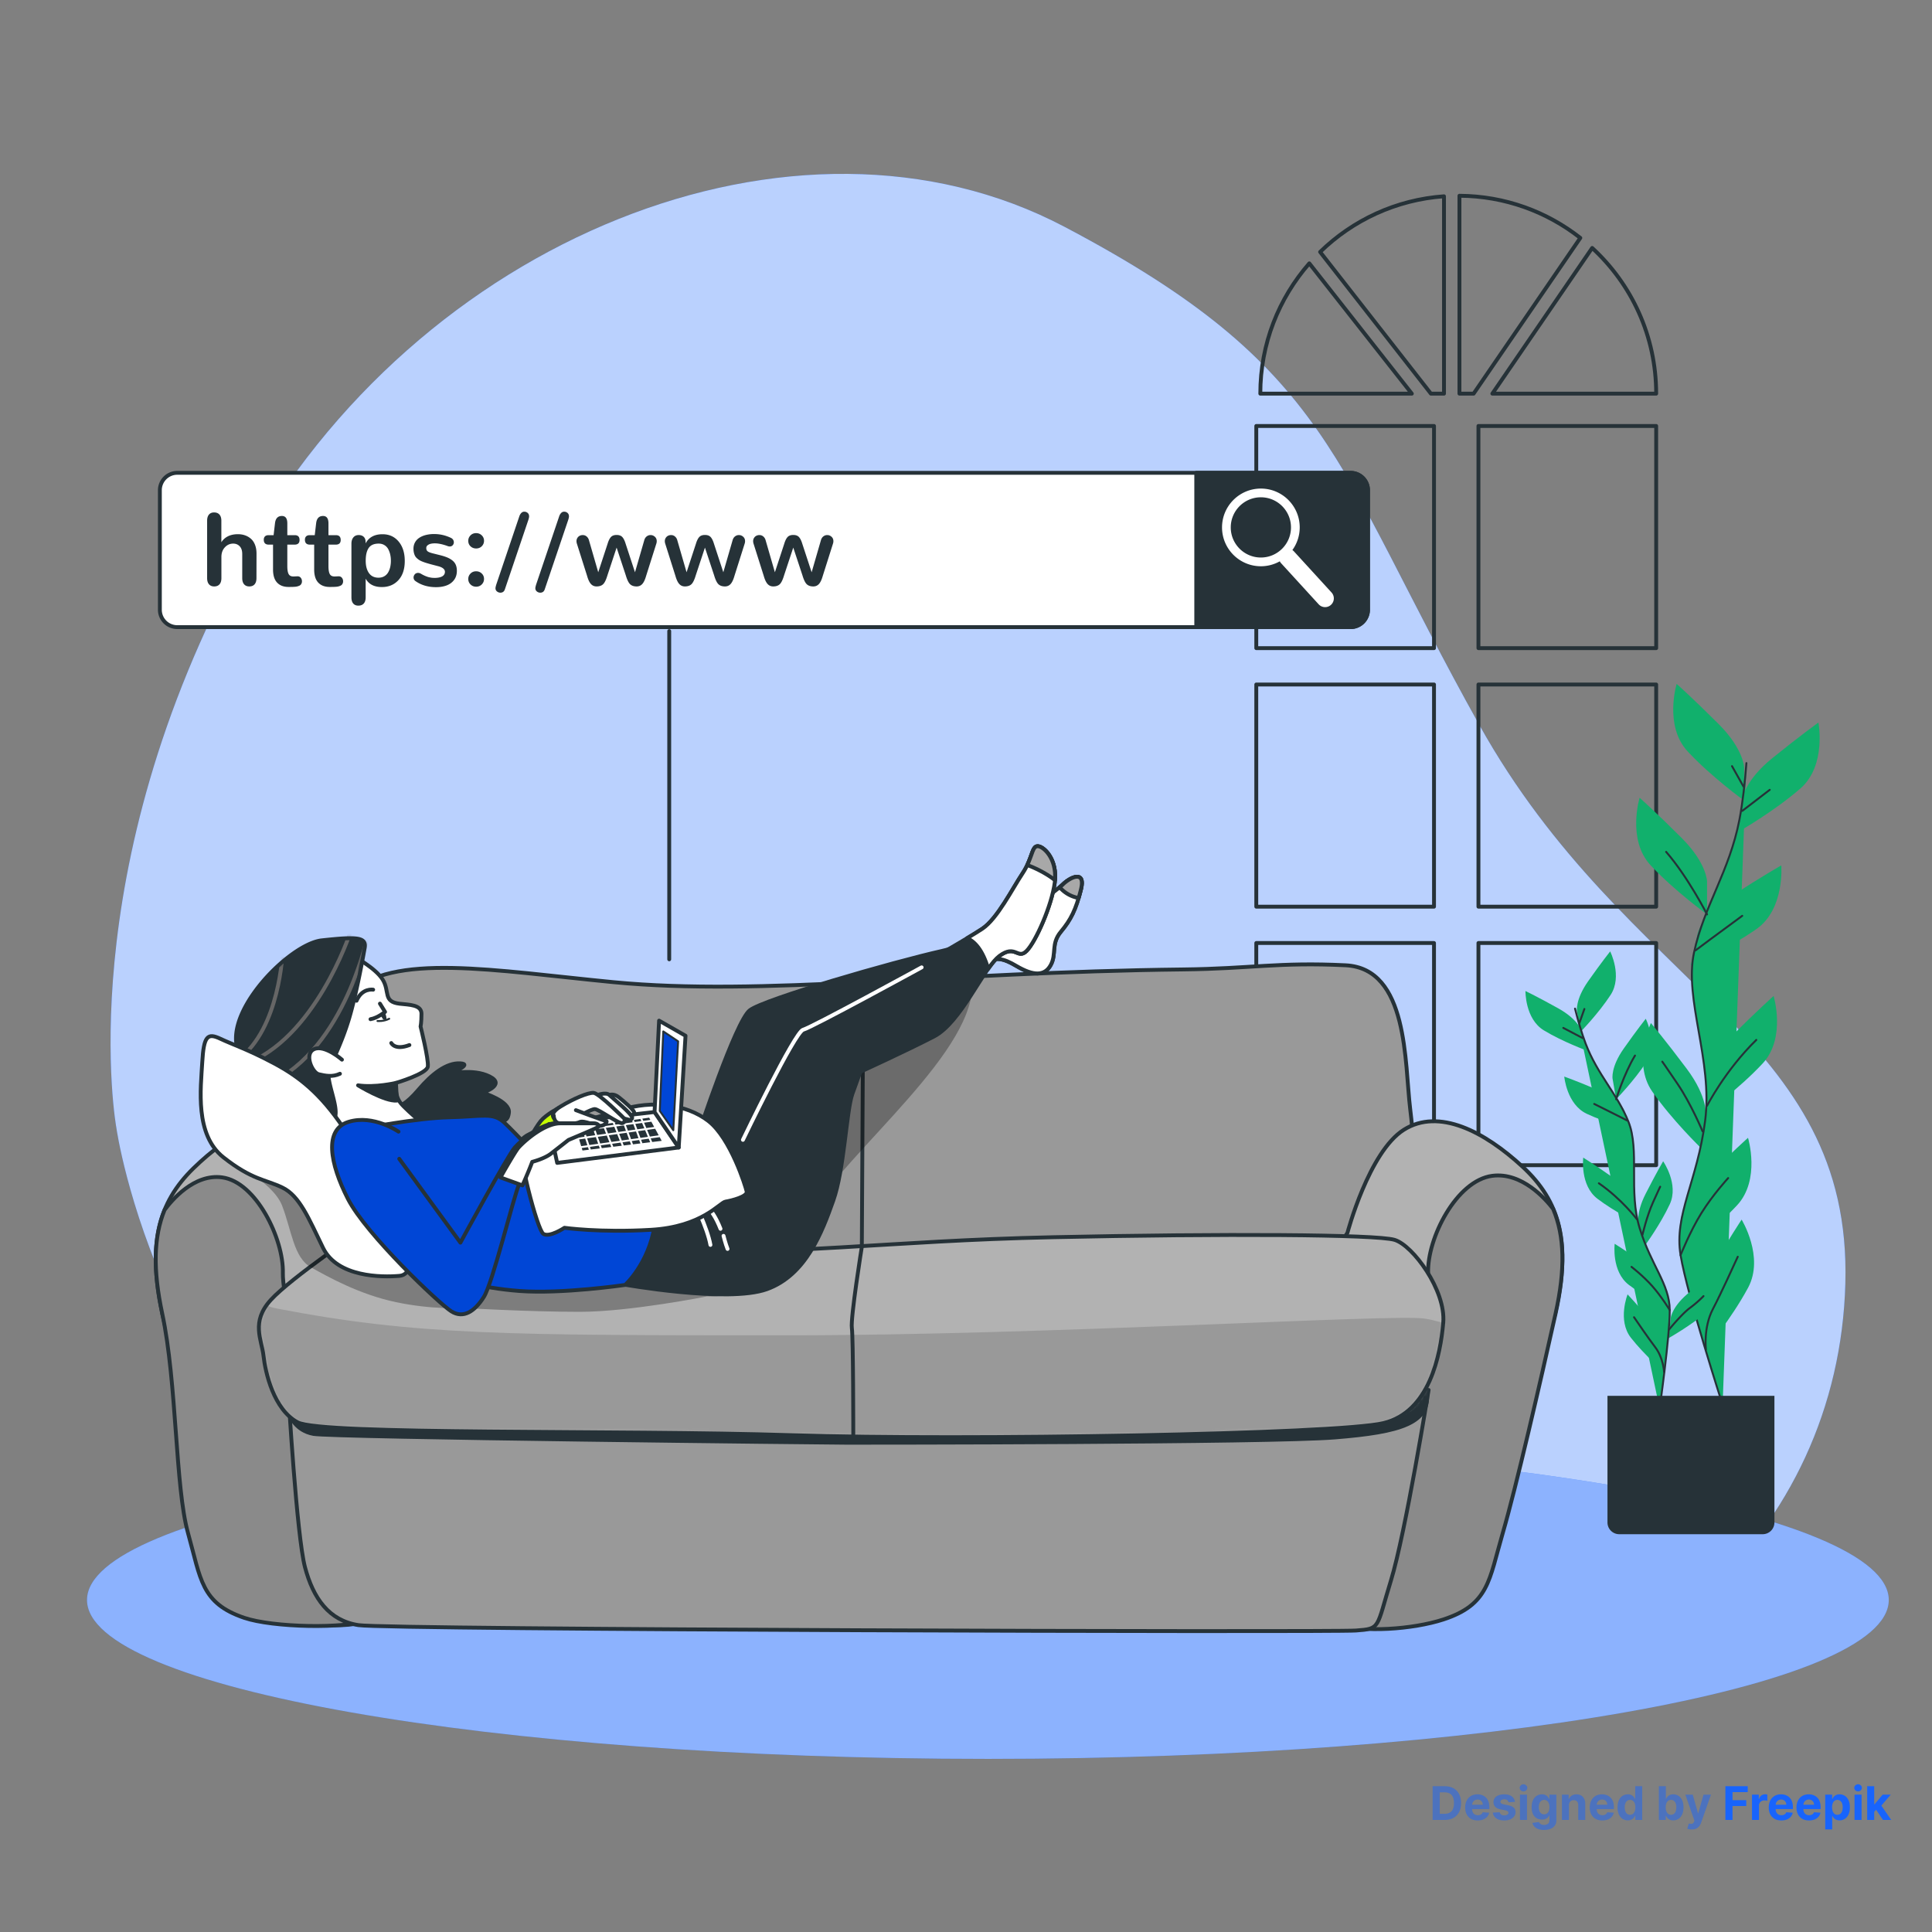 <svg width="500" height="500" fill="none" xmlns="http://www.w3.org/2000/svg"><rect width="100%" height="100%" fill="#808080" stroke="none"/><g clip-path="url(#a)"><path d="M30.122 291.907s10.928 78.705 82.229 123.47 162.754 37.593 236.998 33.736c74.243-3.857 126.413-52.546 128.224-116.886 1.811-64.34-56.488-76.157-94.7-144.556-38.212-68.399-38.008-92.417-107.376-128.973-69.368-36.556-167.63 2.82-212.601 85.133-44.971 82.315-32.774 148.076-32.774 148.076Z" fill="#1864FC"/><path opacity=".7" d="M30.122 291.907s10.928 78.705 82.229 123.47 162.754 37.593 236.998 33.736c74.243-3.857 126.413-52.546 128.224-116.886 1.811-64.34-56.488-76.157-94.7-144.556-38.212-68.399-38.008-92.417-107.376-128.973-69.368-36.556-167.63 2.82-212.601 85.133-44.971 82.315-32.774 148.076-32.774 148.076Z" fill="#fff"/><path d="M338.849 68.158c-7.889 9.011-12.681 20.802-12.681 33.72h39.21l-26.529-33.72ZM412.054 64.17l-25.836 37.708h42.399c0-14.92-6.383-28.346-16.563-37.708ZM341.647 65.203l28.673 36.675h3.384V50.8c-12.441.887-23.65 6.208-32.057 14.403ZM371.121 244.052h-45.998v57.497h45.998v-57.497ZM377.704 50.662v51.216h3.666l27.616-40.305c-8.629-6.773-19.478-10.841-31.282-10.911ZM428.617 110.241h-45.998v57.497h45.998v-57.497ZM371.121 177.147h-45.998v57.497h45.998v-57.497ZM428.617 177.147h-45.998v57.497h45.998v-57.497ZM428.617 244.052h-45.998v57.497h45.998v-57.497ZM371.121 110.241h-45.998v57.497h45.998v-57.497Z" stroke="#263238" stroke-miterlimit="10" stroke-linecap="round" stroke-linejoin="round"/><path d="M255.666 455.198c128.764 0 233.148-18.411 233.148-41.122s-104.384-41.122-233.148-41.122-233.148 18.411-233.148 41.122 104.384 41.122 233.148 41.122Z" fill="#1864FC"/><path opacity=".5" d="M255.666 455.198c128.764 0 233.148-18.411 233.148-41.122s-104.384-41.122-233.148-41.122-233.148 18.411-233.148 41.122 104.384 41.122 233.148 41.122Z" fill="#fff"/><path d="M451.371 198.694s0-4.718-6.605-11.323-10.851-10.379-10.851-10.379-3.302 10.851 2.831 17.456c6.133 6.605 14.625 12.738 14.625 12.738v-8.492ZM441.786 228.158s0-4.718-6.605-11.323-10.851-10.379-10.851-10.379-3.303 10.851 2.83 17.456c6.133 6.605 14.625 12.738 14.625 12.738v-8.492h.001Z" fill="#11B06C"/><path d="M450.956 206.73s.499-4.691 7.764-10.561c7.266-5.87 11.887-9.175 11.887-9.175s2.137 11.139-4.659 17.059c-6.797 5.92-15.889 11.122-15.889 11.122l.897-8.445ZM439.376 241.526s.989-4.613 8.831-9.688c7.842-5.074 12.785-7.875 12.785-7.875s.956 11.302-6.425 16.475c-7.381 5.173-16.97 9.391-16.97 9.391l1.779-8.303ZM441.553 279.465s0-4.718 6.605-11.323 10.851-10.379 10.851-10.379 3.302 10.851-2.831 17.456c-6.133 6.605-14.625 12.738-14.625 12.738v-8.492Z" fill="#11B06C"/><path d="M441.443 288.725s.671-4.67-4.929-12.147c-5.599-7.476-9.266-11.816-9.266-11.816s-4.811 10.271.321 17.681c5.132 7.409 12.667 14.687 12.667 14.687l1.207-8.405ZM434.93 316.169s0-4.718 6.605-11.323 10.851-10.379 10.851-10.379 3.303 10.851-2.831 17.456c-6.133 6.605-14.625 12.738-14.625 12.738v-8.492ZM439.341 341.05s-1.195-4.564 3.522-12.626c4.717-8.063 7.869-12.789 7.869-12.789s5.943 9.661 1.683 17.604-10.922 16.027-10.922 16.027l-2.152-8.216Z" fill="#11B06C"/><path d="M451.97 197.485c-.387 5.043-.96 10.26-1.809 14.649-2.611 13.49-9.138 22.193-11.749 34.377-2.611 12.184 4.884 27.881 2.877 43.531-2.007 15.65-8.099 24.353-6.358 34.797 1.741 10.444 10.879 38.729 10.879 38.729" fill="#11B06C"/><path d="M451.97 197.485c-.387 5.043-.96 10.26-1.809 14.649-2.611 13.49-9.138 22.193-11.749 34.377-2.611 12.184 4.884 27.881 2.877 43.531-2.007 15.65-8.099 24.353-6.358 34.797 1.741 10.444 10.879 38.729 10.879 38.729M450.891 209.865l7.118-5.462M451.222 203.575l-2.979-5.297" stroke="#263238" stroke-width=".5" stroke-miterlimit="10" stroke-linecap="round" stroke-linejoin="round"/><path d="M438.807 245.952s5.959-4.47 12.084-8.939l-12.084 8.939Z" fill="#11B06C"/><path d="M438.807 245.952s5.959-4.47 12.084-8.939" stroke="#263238" stroke-width=".5" stroke-miterlimit="10" stroke-linecap="round" stroke-linejoin="round"/><path d="M441.786 236.65s-4.965-9.735-10.593-16.191l10.593 16.191Z" fill="#11B06C"/><path d="M441.786 236.65s-4.965-9.735-10.593-16.191" stroke="#263238" stroke-width=".5" stroke-miterlimit="10" stroke-linecap="round" stroke-linejoin="round"/><path d="M441.787 286.176s4.635-9.104 12.746-17.05l-12.746 17.05Z" fill="#11B06C"/><path d="M441.787 286.176s4.635-9.104 12.746-17.05" stroke="#263238" stroke-width=".5" stroke-miterlimit="10" stroke-linecap="round" stroke-linejoin="round"/><path d="M440.628 292.798s-2.98-7.118-6.456-12.25c-3.476-5.131-3.973-5.794-3.973-5.794" fill="#11B06C"/><path d="M440.628 292.798s-2.98-7.118-6.456-12.25c-3.476-5.131-3.973-5.794-3.973-5.794" stroke="#263238" stroke-width=".5" stroke-miterlimit="10" stroke-linecap="round" stroke-linejoin="round"/><path d="M434.93 324.839s2.387-6.053 5.367-10.853c2.979-4.8 6.952-9.104 6.952-9.104" fill="#11B06C"/><path d="M434.93 324.839s2.387-6.053 5.367-10.853c2.979-4.8 6.952-9.104 6.952-9.104" stroke="#263238" stroke-width=".5" stroke-miterlimit="10" stroke-linecap="round" stroke-linejoin="round"/><path d="M441.491 349.266s-.698-5.649 1.785-10.45c2.483-4.8 5.297-11.091 6.456-13.574" fill="#11B06C"/><path d="M441.491 349.266s-.698-5.649 1.785-10.45c2.483-4.8 5.297-11.091 6.456-13.574" stroke="#263238" stroke-width=".5" stroke-miterlimit="10" stroke-linecap="round" stroke-linejoin="round"/><path d="M408.12 261.722s-.512-2.958 2.913-7.817 5.678-7.687 5.678-7.687 3.249 6.446.12 11.254-7.788 9.575-7.788 9.575l-.923-5.325ZM417.329 279.158s-.512-2.958 2.913-7.817 5.678-7.687 5.678-7.687 3.249 6.446.12 11.254-7.789 9.576-7.789 9.576l-.922-5.326Z" fill="#11B06C"/><path d="M409.253 266.716s-.822-2.888-6.015-5.78c-5.194-2.892-8.45-4.463-8.45-4.463s-.131 7.217 4.774 10.192c4.905 2.974 11.171 5.249 11.171 5.249l-1.48-5.198ZM420.291 287.279s-1.121-2.785-6.589-5.116c-5.469-2.331-8.872-3.551-8.872-3.551s.628 7.191 5.818 9.634c5.19 2.443 11.661 4.047 11.661 4.047l-2.018-5.014ZM423.045 311.305s-.512-2.958-5.371-6.383-7.931-5.33-7.931-5.33-.893 7.163 3.67 10.639c4.563 3.476 10.554 6.4 10.554 6.4l-.922-5.326Z" fill="#11B06C"/><path d="M424.119 317.1s-.927-2.856 1.772-8.152c2.699-5.296 4.528-8.415 4.528-8.415s4.132 5.919 1.718 11.122c-2.414 5.203-6.349 10.585-6.349 10.585l-1.669-5.14ZM432.41 340.964s.342-2.983 4.998-6.68c4.656-3.696 7.614-5.774 7.614-5.774s1.301 7.1-3.057 10.831c-4.357 3.731-10.172 6.992-10.172 6.992l.617-5.369ZM431.183 333.603s-.512-2.958-5.371-6.383-7.931-5.331-7.931-5.331-.893 7.163 3.67 10.639c4.563 3.476 10.554 6.4 10.554 6.4l-.922-5.325ZM431.118 349.684s.254-2.992-3.579-7.535c-3.833-4.544-6.322-7.165-6.322-7.165s-2.678 6.703.856 11.222c3.534 4.518 8.589 8.865 8.589 8.865l.456-5.387Z" fill="#11B06C"/><path d="M407.613 261.029c.79 3.12 1.716 6.33 2.725 8.989 3.102 8.176 8.14 12.925 11.1 20.282 2.96 7.357-.036 18.014 2.921 27.61s7.723 14.392 7.765 21.13c.042 6.738-2.618 25.467-2.618 25.467" fill="#11B06C"/><path d="M407.613 261.029c.79 3.12 1.716 6.33 2.725 8.989 3.102 8.176 8.14 12.925 11.1 20.282 2.96 7.357-.036 18.014 2.921 27.61s7.723 14.392 7.765 21.13c.042 6.738-2.618 25.467-2.618 25.467M409.634 268.675l-5.057-2.653M408.743 264.766l1.294-3.645" stroke="#263238" stroke-width=".5" stroke-miterlimit="10" stroke-linecap="round" stroke-linejoin="round"/><path d="M421.129 289.992s-4.222-2.156-8.548-4.294l8.548 4.294Z" fill="#11B06C"/><path d="M421.129 289.992s-4.222-2.156-8.548-4.294" stroke="#263238" stroke-width=".5" stroke-miterlimit="10" stroke-linecap="round" stroke-linejoin="round"/><path d="M418.251 284.483s2.057-6.644 4.885-11.303l-4.885 11.303Z" fill="#11B06C"/><path d="M418.251 284.483s2.057-6.644 4.885-11.303" stroke="#263238" stroke-width=".5" stroke-miterlimit="10" stroke-linecap="round" stroke-linejoin="round"/><path d="M423.627 315.539s-3.895-5.206-9.844-9.308l9.844 9.308Z" fill="#11B06C"/><path d="M423.627 315.539s-3.895-5.206-9.844-9.308" stroke="#263238" stroke-width=".5" stroke-miterlimit="10" stroke-linecap="round" stroke-linejoin="round"/><path d="M425.073 319.566s1.096-4.787 2.718-8.382c1.623-3.595 1.862-4.064 1.862-4.064" fill="#11B06C"/><path d="M425.073 319.566s1.096-4.787 2.718-8.382c1.623-3.595 1.862-4.064 1.862-4.064" stroke="#263238" stroke-width=".5" stroke-miterlimit="10" stroke-linecap="round" stroke-linejoin="round"/><path d="M431.895 344.151s3.351-4.108 5.438-5.645a29.019 29.019 0 0 0 3.531-3.07" fill="#11B06C"/><path d="M431.895 344.151s3.351-4.108 5.438-5.645a29.019 29.019 0 0 0 3.531-3.07" stroke="#263238" stroke-width=".5" stroke-miterlimit="10" stroke-linecap="round" stroke-linejoin="round"/><path d="M432.124 339.04s-2.154-3.536-4.544-6.223c-2.389-2.687-5.348-4.954-5.348-4.954" fill="#11B06C"/><path d="M432.124 339.04s-2.154-3.536-4.544-6.223c-2.389-2.687-5.348-4.954-5.348-4.954" stroke="#263238" stroke-width=".5" stroke-miterlimit="10" stroke-linecap="round" stroke-linejoin="round"/><path d="M430.661 355.069s-.176-3.618-2.254-6.359-4.526-6.38-5.522-7.811" fill="#11B06C"/><path d="M430.661 355.069s-.176-3.618-2.254-6.359-4.526-6.38-5.522-7.811" stroke="#263238" stroke-width=".5" stroke-miterlimit="10" stroke-linecap="round" stroke-linejoin="round"/><path d="M456.178 397.051h-37.124a3.041 3.041 0 0 1-3.041-3.041v-32.769h43.206v32.769a3.042 3.042 0 0 1-3.041 3.041Z" fill="#263238"/><path d="M363.052 327.307s5.242-13.106 1.906-40.275c-1.464-11.923-.42-36.423-16.725-37.218-17.404-.849-24.509.878-41.949 1.076-62.911.715-109.175 6.992-147.53 3.293-30.836-2.974-57.43-7.864-68.392 3.098-10.962 10.962-10.009 34.315-9.055 38.843.953 4.528 8.102 35.507 8.102 35.507l271.975-1.225 1.668-3.099Z" fill="#999" stroke="#263238" stroke-miterlimit="10" stroke-linecap="round" stroke-linejoin="round"/><path d="M92.984 319.477s-5.243-20.97-13.821-26.69c-8.579-5.719-19.779.477-29.072 9.532-9.294 9.055-11.915 19.779-8.102 37.651 3.813 17.872 15.013 44.324 18.349 56.239 3.336 11.915 3.336 18.111 14.536 21.924 11.2 3.813 21.924 4.051 28.834-5.481 6.911-9.532 5.004-53.379-.477-69.822-5.481-16.443-10.247-23.353-10.247-23.353Z" fill="#B2B2B2" stroke="#263238" stroke-miterlimit="10" stroke-linecap="round" stroke-linejoin="round"/><path d="M92.031 411.937c-4.766-9.055-19.064-73.634-18.826-82.451.238-8.817-6.911-23.592-15.728-24.783-7.268-.982-13.075 5.966-14.892 8.439-2.84 6.993-3.022 15.465-.597 26.83 3.813 17.872 3.335 44.877 6.671 56.792 3.336 11.915 3.336 18.111 14.536 21.924 7.37 2.509 26.212 2.916 32.218.563-.822-2.292-2.046-4.775-3.382-7.314Z" fill="#8A8A8A" stroke="#263238" stroke-miterlimit="10" stroke-linecap="round" stroke-linejoin="round"/><path d="M348.709 319.075s5.537-20.97 14.598-26.689c9.061-5.719 20.89.477 30.706 9.532 9.816 9.055 12.585 19.779 8.557 37.651-4.028 17.872-15.856 44.324-19.38 56.239-3.524 11.915-3.524 18.111-15.353 21.923-11.829 3.813-23.155 4.051-30.454-5.481-7.299-9.532-5.286-53.379.503-69.822 5.789-16.442 10.823-23.353 10.823-23.353Z" fill="#B2B2B2" stroke="#263238" stroke-miterlimit="10" stroke-linecap="round" stroke-linejoin="round"/><path d="M349.716 412.858c5.034-9.167 20.135-74.542 19.883-83.468-.252-8.926 7.299-23.883 16.611-25.089 7.677-.994 13.81 6.039 15.729 8.543 3 7.079 3.192 15.655.631 27.16-4.027 18.093-10.184 44.87-13.707 56.932-3.524 12.062-3.524 18.334-15.353 22.194-7.784 2.54-21.023 3.512-27.367 1.13.869-2.317 2.161-4.831 3.573-7.402Z" fill="#8A8A8A" stroke="#263238" stroke-miterlimit="10" stroke-linecap="round" stroke-linejoin="round"/><path d="M369.724 359.716s-5.957 37.003-9.77 49.394c-3.813 12.392-2.621 12.392-9.055 12.868-6.434.477-250.528-.204-258.153-1.396-7.625-1.192-11.677-6.911-13.821-15.013-2.145-8.102-4.289-44.866-4.289-44.866l284.843-.987h10.245Z" fill="#999" stroke="#263238" stroke-miterlimit="10" stroke-linecap="round" stroke-linejoin="round"/><path d="M74.648 366.559s1.373 4.118 6.405 5.033c5.033.915 134.059 2.288 138.177 2.288 4.118 0 109.352 0 126.281-1.373 16.929-1.373 25.548-3.62 24.213-12.791-1.336-9.171-.878-1.85-.878-1.85l-296.944 3.66 2.746 5.033Z" fill="#263238"/><path d="M93.699 318.285s-18.349 12.391-23.592 18.111c-5.243 5.719-2.383 10.247-1.906 14.536.477 4.289 2.621 13.821 8.817 17.158 6.196 3.336 83.166 1.906 127.967 3.336 44.8 1.43 141.148-.272 153.063-3.132 11.915-2.86 14.747-17.637 15.462-25.977.715-8.34-7.837-20.015-12.603-21.444-4.766-1.429-44.399-1.634-88.484-.681-44.085.953-64.293 4.793-114.574 3.84-50.281-.954-52.712-7.891-64.15-5.747Z" fill="#B2B2B2"/><mask id="b" style="mask-type:luminance" maskUnits="userSpaceOnUse" x="66" y="317" width="308" height="55"><path d="M93.699 318.285s-18.349 12.391-23.592 18.111c-5.243 5.719-2.383 10.247-1.906 14.536.477 4.289 2.621 13.821 8.817 17.158 6.196 3.336 83.166 1.906 127.967 3.336 44.8 1.43 141.148-.272 153.063-3.132 11.915-2.86 14.747-17.637 15.462-25.977.715-8.34-7.837-20.015-12.603-21.444-4.766-1.429-44.399-1.634-88.484-.681-44.085.953-64.293 4.793-114.574 3.84-50.281-.954-52.712-7.891-64.15-5.747Z" fill="#fff"/></mask><g mask="url(#b)"><path d="M68.201 350.932c.477 4.289 2.621 13.821 8.817 17.158 6.196 3.336 83.166 1.906 127.967 3.336 44.8 1.43 141.148-.272 153.063-3.132 11.915-2.86 19.064-14.298 19.779-22.639.097-1.135-.064-2.397-.416-3.729-1.681 1.678-4.916-.135-8.741-.685-8.493-1.223-97.829 4.338-164.695 4.338-72.604 0-96.268 0-132.19-6.91-5.354-1.03-1.678-2.274-1.678-2.274-5.243 5.72-2.383 10.248-1.906 14.537Z" fill="#999"/></g><path d="M93.699 318.285s-18.349 12.391-23.592 18.111c-5.243 5.719-2.383 10.247-1.906 14.536.477 4.289 2.621 13.821 8.817 17.158 6.196 3.336 83.166 1.906 127.967 3.336 44.8 1.43 141.148-.272 153.063-3.132 11.915-2.86 14.747-17.637 15.462-25.977.715-8.34-7.837-20.015-12.603-21.444-4.766-1.429-44.399-1.634-88.484-.681-44.085.953-64.293 4.793-114.574 3.84-50.281-.954-52.712-7.891-64.15-5.747Z" stroke="#263238" stroke-miterlimit="10" stroke-linecap="round" stroke-linejoin="round"/><path d="m223.41 255.141-.369 67.52s-2.952 18.448-2.583 21.031c.369 2.583.369 27.672.369 27.672" stroke="#263238" stroke-miterlimit="10" stroke-linecap="round" stroke-linejoin="round"/><path d="M103.328 286.179s1.599-.2 4.995-4.196c3.397-3.997 7.193-6.994 10.79-6.794 3.597.2-2.997 2.797-2.997 2.797s6.194-1.598 10.59.6-1.798 4.196-1.798 4.196 7.194 2.198 6.794 5.195c-.4 2.997-1.798 2.198-10.391 2.198-8.592 0-12.988 2.198-16.585.999-3.596-1.199-5.994-1.598-1.398-4.995Z" fill="#263238" stroke="#263238" stroke-miterlimit="10" stroke-linecap="round" stroke-linejoin="round"/><path d="M91.362 247.401s5.802 3.061 7.686 6.123c1.885 3.062 0 5.732 4.374 6.238 2.443.283 5.654.236 5.654 2.591 0 2.356-.236 3.298-.236 3.298s2.12 8.48 1.884 10.365c-.235 1.885-8.245 4.24-8.245 4.24s-.471 3.062 1.178 5.182c1.649 2.12 9.423 8.48 10.6 9.423 1.178.942-22.85 3.769-22.85 3.769s-5.418-11.307-12.721-15.312c-7.302-4.005-10.836-3.769-11.072-7.774-.236-4.005 6.596-18.61 12.956-23.321 6.362-4.71 10.792-4.822 10.792-4.822Z" fill="#fff" stroke="#263238" stroke-miterlimit="10" stroke-linecap="round" stroke-linejoin="round"/><path d="M99.644 262.16a10.77 10.77 0 0 1-1.099.492c.024.069.036.133.065.203.33.808.852 1.359 1.166 1.231.314-.128.302-.887-.028-1.696a3.724 3.724 0 0 0-.104-.23Z" fill="#263238"/><path d="M97.686 264.236s1.519.175 3.039-.584l-3.039.584Z" fill="#fff"/><path d="M97.686 264.236s1.519.175 3.039-.584" stroke="#263238" stroke-width=".5" stroke-miterlimit="10" stroke-linecap="round" stroke-linejoin="round"/><path d="M102.479 280.257s-5.386 1.278-9.815.626c0 0 6.931 4.255 10.044 3.944l-.229-4.57Z" fill="#263238" stroke="#263238" stroke-miterlimit="10" stroke-linecap="round" stroke-linejoin="round"/><path d="m98.329 259.736 1.324 2.146s-1.966 1.594-3.769 1.885" fill="#fff"/><path d="m98.329 259.736 1.324 2.146s-1.966 1.594-3.769 1.885" stroke="#263238" stroke-miterlimit="10" stroke-linecap="round" stroke-linejoin="round"/><path d="M101.263 269.939s.912 1.954 4.69.521l-4.69-.521Z" fill="#fff"/><path d="M101.263 269.939s.912 1.954 4.69.521" stroke="#263238" stroke-miterlimit="10" stroke-linecap="round" stroke-linejoin="round"/><path d="M96.573 256.13s-2.866-.521-4.299 2.866l4.299-2.866Z" fill="#fff"/><path d="M96.573 256.13s-2.866-.521-4.299 2.866" stroke="#263238" stroke-miterlimit="10" stroke-linecap="round" stroke-linejoin="round"/><path d="M94.358 245.447s-1.954 11.334-4.039 18.239c-2.084 6.905-4.56 11.074-5.211 13.679-.651 2.605 2.605 9.12 1.563 11.855-1.042 2.736-1.954-1.303-7.947-4.69a197.652 197.652 0 0 1-13.81-8.598c-12.533-8.549 8.804-31.522 18.37-32.57 9.511-1.042 11.595-.781 11.074 2.085Z" fill="#263238"/><mask id="c" style="mask-type:luminance" maskUnits="userSpaceOnUse" x="61" y="242" width="34" height="49"><path d="M94.358 245.447s-1.954 11.334-4.039 18.239c-2.084 6.905-4.56 11.074-5.211 13.679-.651 2.605 2.605 9.12 1.563 11.855-1.042 2.736-1.954-1.303-7.947-4.69a197.652 197.652 0 0 1-13.81-8.598c-12.533-8.549 8.804-31.522 18.37-32.57 9.511-1.042 11.595-.781 11.074 2.085Z" fill="#fff"/></mask><g mask="url(#c)"><path d="M94.925 243.111s-6.537 30.509-27.084 37.98" stroke="#666" stroke-miterlimit="10" stroke-linecap="round" stroke-linejoin="round"/></g><mask id="d" style="mask-type:luminance" maskUnits="userSpaceOnUse" x="61" y="242" width="34" height="49"><path d="M94.358 245.447s-1.954 11.334-4.039 18.239c-2.084 6.905-4.56 11.074-5.211 13.679-.651 2.605 2.605 9.12 1.563 11.855-1.042 2.736-1.954-1.303-7.947-4.69a197.652 197.652 0 0 1-13.81-8.598c-12.533-8.549 8.804-31.522 18.37-32.57 9.511-1.042 11.595-.781 11.074 2.085Z" fill="#fff"/></mask><g mask="url(#d)"><path d="M90.567 241.554s-9.028 27.396-27.396 33.933" stroke="#666" stroke-miterlimit="10" stroke-linecap="round" stroke-linejoin="round"/></g><mask id="e" style="mask-type:luminance" maskUnits="userSpaceOnUse" x="61" y="242" width="34" height="49"><path d="M94.358 245.447s-1.954 11.334-4.039 18.239c-2.084 6.905-4.56 11.074-5.211 13.679-.651 2.605 2.605 9.12 1.563 11.855-1.042 2.736-1.954-1.303-7.947-4.69a197.652 197.652 0 0 1-13.81-8.598c-12.533-8.549 8.804-31.522 18.37-32.57 9.511-1.042 11.595-.781 11.074 2.085Z" fill="#fff"/></mask><g mask="url(#e)"><path d="M73.134 246.224s-.623 19.924-11.519 28.018" stroke="#666" stroke-miterlimit="10" stroke-linecap="round" stroke-linejoin="round"/></g><path d="M94.358 245.447s-1.954 11.334-4.039 18.239c-2.084 6.905-4.56 11.074-5.211 13.679-.651 2.605 2.605 9.12 1.563 11.855-1.042 2.736-1.954-1.303-7.947-4.69a197.652 197.652 0 0 1-13.81-8.598c-12.533-8.549 8.804-31.522 18.37-32.57 9.511-1.042 11.595-.781 11.074 2.085Z" stroke="#263238" stroke-miterlimit="10" stroke-linecap="round" stroke-linejoin="round"/><path d="M88.495 274.238s-4.429-3.908-7.165-2.736c-2.736 1.173-.521 6.123 1.173 6.514s3.518.782 5.472-.13" fill="#fff"/><path d="M88.495 274.238s-4.429-3.908-7.165-2.736c-2.736 1.173-.521 6.123 1.173 6.514s3.518.782 5.472-.13" stroke="#263238" stroke-miterlimit="10" stroke-linecap="round" stroke-linejoin="round"/><path opacity=".3" d="M57.815 299.513S70.5 305.5 73 312s3 13.5 7.5 16 12.5 7 22 9 17 1.5 17 1.5 17.5 1 30.5 1 33-4 33-4 14.5 1.5 23.5-16.5 42.5-43 45-62c0 0-40.5 19.5-46.5 28s-46.5 30.5-67.5 30.5-45.5-16-59-25-21.371.025-20.685 9.013Z" fill="#000"/><path d="M103.152 317.296s-8.208-16.415-14.265-25.405c-6.058-8.989-11.53-13.288-18.174-16.806-6.644-3.518-10.357-4.69-13.679-6.253-3.322-1.563-4.299-.782-4.69 6.058s-1.954 18.76 5.472 24.623c7.426 5.863 10.748 5.667 15.243 7.817 4.495 2.15 6.84 8.012 10.553 15.633 3.713 7.621 15.243 7.621 19.737 7.23 4.493-.39 2.539-8.403-.197-12.897Z" fill="#fff" stroke="#263238" stroke-miterlimit="10" stroke-linecap="round" stroke-linejoin="round"/><path d="M180.733 293.52s9.641-29.183 13.288-32.049c3.648-2.866 36.999-12.507 49.767-15.373 12.767-2.866 29.443-15.373 31.267-17.197 1.824-1.824 5.993-3.908 4.69 1.303s-2.606 7.817-5.211 10.944c-2.606 3.127-1.042 5.732-2.606 8.598-1.563 2.866-4.43 2.866-8.859.261s-6.253-2.606-11.465 1.303c-5.211 3.908-14.852 13.289-25.274 16.415-10.422 3.127-13.81 3.648-13.81 3.648s-4.69 22.147-10.943 31.788c-6.253 9.641-8.598 14.07-18.76 12.246-10.162-1.824-5.732-17.457-5.211-19.021.522-1.563 3.127-2.866 3.127-2.866Z" fill="#263238" stroke="#263238" stroke-miterlimit="10" stroke-linecap="round" stroke-linejoin="round"/><path d="M271.929 249.746c1.563-2.866 0-5.472 2.606-8.598 2.605-3.127 3.908-5.732 5.211-10.944 1.303-5.211-2.866-3.127-4.69-1.303-1.482 1.482-12.765 10.014-23.792 14.7 1.217 1.698 2.446 3.736 3.159 5.799 3.244-1.882 5.123-1.467 8.648.607 4.428 2.605 7.294 2.605 8.858-.261Z" fill="#fff" stroke="#263238" stroke-miterlimit="10" stroke-linecap="round" stroke-linejoin="round"/><path d="M275.055 228.901c-.159.159-.438.404-.812.713a8.313 8.313 0 0 0 4.905 2.784c.202-.681.4-1.405.597-2.194 1.303-5.211-2.866-3.127-4.69-1.303Z" fill="#A8A8A8" stroke="#263238" stroke-miterlimit="10" stroke-linecap="round" stroke-linejoin="round"/><path d="M160.931 332.343s27.359 4.951 37.521 1.303c10.162-3.648 14.331-14.852 17.197-22.929 2.866-8.077 3.387-23.19 4.951-27.619 1.563-4.43 2.085-5.732 2.085-5.732s11.986-5.472 19.021-9.12c7.035-3.648 12.767-17.718 16.936-20.845 4.169-3.127 4.69 1.042 7.035-1.303 2.345-2.345 6.514-11.725 7.296-17.718s-2.866-9.38-4.43-9.38c-1.563 0-1.303 3.127-3.908 7.035-2.606 3.908-6.514 11.725-10.422 14.331-3.908 2.606-22.408 13.288-29.443 17.197-7.035 3.908-16.155 5.993-20.845 14.07-4.69 8.077-12.507 25.014-13.549 26.837-1.042 1.824-2.606 3.908-2.606 3.908s-3.127 1.303-8.598 2.866c-5.472 1.563-11.986.782-15.112 3.908-3.129 3.128-3.129 23.191-3.129 23.191Z" fill="#263238" stroke="#263238" stroke-miterlimit="10" stroke-linecap="round" stroke-linejoin="round"/><path d="M192.269 294.99s13.445-27.966 15.596-28.504c2.151-.538 30.655-16.134 30.655-16.134M179.43 310.456s3.648 7.296 4.43 11.725M181.515 311.238s2.606.782 4.951 6.775M187.247 319.836s.521 2.084 1.042 3.387" stroke="#fff" stroke-miterlimit="10" stroke-linecap="round" stroke-linejoin="round"/><path d="M268.542 219c-1.563 0-1.303 3.127-3.908 7.035-2.606 3.908-6.514 11.725-10.422 14.331-.786.524-2.168 1.378-3.922 2.434 1.988.858 4.033 3.059 5.452 7.92 1.037-1.469 2.005-2.647 2.9-3.319 4.169-3.127 4.69 1.042 7.035-1.303 2.345-2.345 6.514-11.725 7.296-17.718.78-5.993-2.868-9.38-4.431-9.38Z" fill="#fff" stroke="#263238" stroke-miterlimit="10" stroke-linecap="round" stroke-linejoin="round"/><path d="M268.542 219c-1.259 0-1.337 2.03-2.681 4.862 1.631.621 4.603 1.917 7.163 3.915.467-5.612-2.973-8.777-4.482-8.777Z" fill="#A8A8A8" stroke="#263238" stroke-miterlimit="10" stroke-linecap="round" stroke-linejoin="round"/><path d="M144.564 286.751s-3.217 1.678-4.616 3.357c-1.399 1.678-5.035 8.253-5.035 8.253l5.595 5.875 4.056-14.127 2.098-1.539-2.098-1.819Z" fill="#C6FF00" stroke="#263238" stroke-miterlimit="10" stroke-linecap="round" stroke-linejoin="round"/><path d="M93.772 292.087s13.875-2.736 22.473-2.931c8.599-.195 11.334-1.368 14.266 1.368 2.931 2.736 10.748 11.139 12.116 12.507 1.368 1.368 25.991-1.368 25.991-1.368s2.345 5.863.782 15.634c-1.563 9.771-7.621 15.243-7.621 15.243s-16.43 2.4-27.359 1.563c-20.92-1.603-28.644-9.154-33.92-15.603-5.276-6.449-9.464-20.355-9.66-22.896-.195-2.54 2.932-3.517 2.932-3.517Z" fill="#0046D6" stroke="#263238" stroke-miterlimit="10" stroke-linecap="round" stroke-linejoin="round"/><path d="M146.079 291.175s-10.162 1.303-11.204 4.169c-1.042 2.866 4.169 22.929 5.732 23.971 1.563 1.042 5.472-1.563 5.472-1.563s9.12 1.303 22.408.521c13.288-.782 17.718-7.035 19.281-7.296 1.563-.26 5.732-1.303 5.472-2.606-.261-1.303-4.169-13.81-9.901-18.239s-14.591-5.472-22.669-2.866c-8.077 2.606-14.591 3.909-14.591 3.909Z" fill="#fff" stroke="#263238" stroke-miterlimit="10" stroke-linecap="round" stroke-linejoin="round"/><path d="m142.04 290.914 2.156 10.041 31.456-3.983-6.253-9.184-27.359 3.126Z" fill="#fff" stroke="#263238" stroke-miterlimit="10" stroke-linecap="round" stroke-linejoin="round"/><path d="m159.486 291.529.561 1.422 1.949-.274-.526-1.417-1.984.269ZM162.174 293.157l-1.938.272.681 1.726 1.901-.264-.644-1.734ZM150.407 296.622l1.607-.225-.568-1.734-1.568.22.529 1.739ZM161.977 291.191l.526 1.415 1.924-.27-.513-1.408-1.937.263ZM151.31 292.641l.481 1.468 2.249-.315-.508-1.455-2.222.302ZM156.792 291.896l.566 1.432 2.18-.306-.562-1.423-2.184.297ZM154.037 292.27l.507 1.454 2.305-.325-.567-1.434-2.245.305ZM160.408 295.227l-.681-1.726-2.18.306.681 1.724 2.18-.304ZM163.503 295.3l.318.856 1.914-.234-.324-.889-1.908.267ZM166.955 292.486l-1.847.259.634 1.737 1.941-.27-.728-1.726ZM162.681 293.086l.644 1.733 1.91-.266-.633-1.737-1.921.27ZM168.789 295.55l2.461-.3-.519-.958-2.336.325.394.933ZM152.676 296.81l.222.678 2.33-.284-.249-.715-2.303.321ZM154.207 294.275l-2.258.318.569 1.734 2.293-.319-.604-1.733ZM157.038 293.878l-2.326.326.604 1.734 2.402-.336-.68-1.724ZM158.417 296.01l.303.768 2.195-.268-.318-.805-2.18.305ZM164.245 290.379l1.722-.234-.238-.566-1.687.244.203.556ZM153.869 291.788l2.224-.302-.192-.485-2.195.318.163.469ZM159.297 291.051l1.994-.272-.197-.529-1.999.289.202.512ZM156.603 291.417l2.184-.297-.201-.508-2.176.316.193.489ZM151.152 292.157l2.212-.301-.162-.464-2.197.318.147.447ZM150.648 292.226l-.145-.443L149 292l.131.432 1.517-.206ZM152.391 297.55l-.219-.669-1.618.226.196.643 1.641-.2ZM166.48 290.075l1.832-.249-.312-.576-1.76.255.24.57ZM149.73 294.399l1.558-.218-.482-1.472-1.527.207.451 1.483ZM167.884 294.689l-1.967.274.327.897 2.03-.247-.39-.924ZM161.799 290.711l1.939-.264-.201-.551-1.937.28.199.535ZM157.907 296.08l-2.423.339.252.723 2.472-.301-.301-.761ZM162.996 295.37l-1.89.264.322.814 1.883-.23-.315-.848ZM164.42 290.859l.513 1.406 1.821-.255-.585-1.388-1.749.237ZM169.555 292.121l-2.088.293.727 1.727 2.282-.319-.921-1.701ZM167.266 291.938l2.035-.286-.734-1.356-1.886.256.585 1.386Z" fill="#263238"/><path d="m175.652 296.972 1.759-28.922-6.84-3.908-1.172 23.646 6.253 9.184Z" fill="#fff" stroke="#263238" stroke-miterlimit="10" stroke-linecap="round" stroke-linejoin="round"/><path d="m171.656 266.928-.906 20.572 3.5 5 1.25-23-3.844-2.572Z" fill="#0046D6" stroke="#263238" stroke-width=".5" stroke-miterlimit="10" stroke-linecap="round" stroke-linejoin="round"/><path d="M157.712 283.378s1.108-.487 2.462.609 4.309 3.531 3.94 4.14c-.369.609-.862.609-1.601-.122-.738-.73-4.801-4.627-4.801-4.627Z" fill="#fff" stroke="#263238" stroke-miterlimit="10" stroke-linecap="round" stroke-linejoin="round"/><path d="M154.635 283.394s2.238-.839 3.077 0 6.294 5.175 5.875 6.015c-.42.839-1.119.14-1.958.14-.84-.001-6.994-6.155-6.994-6.155Z" fill="#fff" stroke="#263238" stroke-miterlimit="10" stroke-linecap="round" stroke-linejoin="round"/><path d="M143.445 289.409s-1.539-1.119 1.678-3.077c3.217-1.958 7.134-3.637 8.532-3.497 1.399.14 7.973 6.714 7.973 6.714s.28.839-.559 1.119c-.839.28-6.155-3.637-7.134-3.637-.979 0-4.196 1.958-5.175 2.238-.979.279-3.217 1.958-5.315.14Z" fill="#fff" stroke="#263238" stroke-miterlimit="10" stroke-linecap="round" stroke-linejoin="round"/><path d="M149.04 287.31s7.413 2.798 7.833 2.798c.42 0-.14 1.119-1.399 1.259-1.259.14-4.336-1.539-5.455-.979-1.119.56-3.381.382-5.047.331-1.666-.051-1.667-2.01-1.667-2.01" fill="#fff"/><path d="M149.04 287.31s7.413 2.798 7.833 2.798c.42 0-.14 1.119-1.399 1.259-1.259.14-4.336-1.539-5.455-.979-1.119.56-3.381.382-5.047.331-1.666-.051-1.667-2.01-1.667-2.01" stroke="#263238" stroke-miterlimit="10" stroke-linecap="round" stroke-linejoin="round"/><path d="M103.129 292.868s-6.449-4.495-12.898-2.54c-6.449 1.954-4.885 10.748-.195 19.933 4.69 9.185 23.646 27.163 26.772 29.117 3.127 1.954 6.058 0 8.403-3.713 2.345-3.713 7.621-25.795 9.185-29.313 1.563-3.517 2.345-5.667 2.345-5.667s3.127-.782 4.885-2.15c1.759-1.368 4.495-3.518 4.495-3.518s7.035-2.931 7.621-3.322c.586-.391-.195-.977-.977-.977h-8.794c-3.909 0-8.989 4.299-10.748 6.253-1.759 1.954-14.07 24.623-14.07 24.623l-15.829-21.691" fill="#0046D6"/><path d="M103.129 292.868s-6.449-4.495-12.898-2.54c-6.449 1.954-4.885 10.748-.195 19.933 4.69 9.185 23.646 27.163 26.772 29.117 3.127 1.954 6.058 0 8.403-3.713 2.345-3.713 7.621-25.795 9.185-29.313 1.563-3.517 2.345-5.667 2.345-5.667s3.127-.782 4.885-2.15c1.759-1.368 4.495-3.518 4.495-3.518s7.035-2.931 7.621-3.322c.586-.391-.195-.977-.977-.977h-8.794c-3.909 0-8.989 4.299-10.748 6.253-1.759 1.954-14.07 24.623-14.07 24.623l-15.829-21.691" stroke="#263238" stroke-miterlimit="10" stroke-linecap="round" stroke-linejoin="round"/><path d="M147.121 295.018s7.035-2.931 7.621-3.322c.586-.391-.195-.977-.977-.977h-8.794c-3.909 0-8.989 4.299-10.748 6.253-.613.681-2.506 3.875-4.712 7.748l5.711 2.06c.062-.162.12-.307.174-.427 1.563-3.517 2.345-5.667 2.345-5.667s3.127-.782 4.885-2.15c1.759-1.368 4.495-3.518 4.495-3.518ZM349.54 162.299H45.873a4.5 4.5 0 0 1-4.5-4.5v-30.931a4.5 4.5 0 0 1 4.5-4.5H349.54a4.5 4.5 0 0 1 4.5 4.5v30.931a4.5 4.5 0 0 1-4.5 4.5Z" fill="#fff" stroke="#263238" stroke-miterlimit="10" stroke-linecap="round" stroke-linejoin="round"/><path d="M349.54 162.299h-39.951v-39.931h39.951a4.5 4.5 0 0 1 4.5 4.5v30.931a4.5 4.5 0 0 1-4.5 4.5Z" fill="#263238" stroke="#263238" stroke-miterlimit="10" stroke-linecap="round" stroke-linejoin="round"/><path d="M66.371 149.611c0 .697-.159 1.232-.477 1.602-.318.371-.777.556-1.377.556-.574 0-1.022-.185-1.344-.556-.322-.371-.483-.905-.483-1.602v-6.238c0-.865-.218-1.53-.656-1.993-.437-.464-1-.695-1.688-.695-.83 0-1.545.32-2.146.96-.6.64-.901 1.472-.901 2.496v5.47c0 .697-.161 1.232-.483 1.602-.322.371-.784.556-1.384.556-.574 0-1.022-.185-1.344-.556-.322-.371-.483-.905-.483-1.602v-14.846c0-.689.157-1.218.47-1.589.313-.371.757-.556 1.331-.556.6 0 1.064.185 1.391.556.327.371.49.9.49 1.589v5.576a4.135 4.135 0 0 1 1.708-1.549c.724-.362 1.585-.543 2.583-.543.662 0 1.276.099 1.841.298a4.634 4.634 0 0 1 1.523.887c.45.393.803.918 1.059 1.576.256.658.384 1.41.384 2.258l-.014 6.343ZM71.708 150.77c-.697-.746-1.046-1.874-1.046-3.384v-6.436h-1.099c-.865 0-1.298-.424-1.298-1.271 0-.362.104-.649.311-.861.207-.212.523-.318.947-.318h1.285l.358-3.059c.141-1.271.737-1.907 1.788-1.907.936 0 1.404.64 1.404 1.92v3.046h1.92c.83 0 1.245.415 1.245 1.245 0 .803-.428 1.205-1.285 1.205h-1.881v5.576c0 .936.113 1.613.338 2.033.225.419.625.629 1.199.629h.159l.874-.04h.079c.353 0 .631.128.834.384.203.256.305.556.305.901 0 .203-.033.382-.099.536a1.26 1.26 0 0 1-.245.384 1.137 1.137 0 0 1-.41.258 3.897 3.897 0 0 1-.497.165 3.55 3.55 0 0 1-.616.086c-.256.018-.474.029-.655.033-.181.004-.422.007-.722.007h-.278c-1.246-.009-2.217-.386-2.915-1.132ZM82.356 150.77c-.698-.746-1.046-1.874-1.046-3.384v-6.436h-1.099c-.865 0-1.298-.424-1.298-1.271 0-.362.104-.649.311-.861.208-.212.523-.318.947-.318h1.285l.358-3.059c.141-1.271.737-1.907 1.788-1.907.936 0 1.404.64 1.404 1.92v3.046h1.92c.83 0 1.245.415 1.245 1.245 0 .803-.428 1.205-1.285 1.205h-1.881v5.576c0 .936.113 1.613.338 2.033.225.419.625.629 1.199.629h.159l.874-.04h.08c.353 0 .631.128.834.384.203.256.305.556.305.901 0 .203-.033.382-.099.536a1.26 1.26 0 0 1-.245.384 1.134 1.134 0 0 1-.411.258 3.846 3.846 0 0 1-.497.165c-.155.039-.36.068-.616.086-.256.018-.475.029-.656.033-.181.004-.422.007-.722.007h-.278c-1.245-.009-2.216-.386-2.914-1.132ZM91.415 156.186c-.309-.366-.464-.898-.464-1.596v-13.866c0-.697.168-1.247.503-1.649.336-.402.79-.603 1.364-.603.565 0 1.007.157 1.324.47.318.313.477.753.477 1.318v.371c.83-1.58 2.291-2.371 4.384-2.371 1.73 0 3.121.634 4.172 1.901 1.051 1.267 1.576 2.938 1.576 5.013 0 2.119-.547 3.774-1.642 4.966-1.095 1.192-2.521 1.788-4.278 1.788-1.995 0-3.395-.724-4.198-2.172v4.834c0 .697-.163 1.229-.49 1.596-.327.366-.795.55-1.404.55-.574 0-1.015-.183-1.324-.55Zm8.012-7.039a2.674 2.674 0 0 0 1.006-.98c.247-.415.431-.878.55-1.391a7.364 7.364 0 0 0 .179-1.669c0-.53-.053-1.04-.159-1.53a5.802 5.802 0 0 0-.503-1.41c-.23-.45-.561-.81-.993-1.079-.433-.269-.936-.404-1.51-.404-1.201 0-2.059.375-2.576 1.126-.516.751-.775 1.854-.775 3.311 0 1.333.28 2.397.841 3.192.561.795 1.384 1.192 2.47 1.192.556 0 1.046-.119 1.47-.358ZM107.155 149.975a1.157 1.157 0 0 1-.04-.96c.057-.141.135-.269.232-.384.097-.115.221-.205.371-.271.15-.066.305-.099.464-.099.238 0 .477.066.715.199.018.009.099.055.245.139.146.084.245.139.298.166l.311.152c.155.075.278.13.371.165l.377.146c.159.062.307.108.444.139.137.031.291.064.464.099.172.035.351.06.536.073.185.013.371.02.556.02.336 0 .651-.024.947-.073.296-.049.576-.13.841-.245.265-.115.475-.28.629-.497.155-.216.232-.47.232-.761 0-.318-.144-.6-.43-.848-.287-.247-.717-.446-1.291-.596l-1.973-.517a58.65 58.65 0 0 1-1.159-.338 12.452 12.452 0 0 1-.973-.344 4.986 4.986 0 0 1-.834-.41 4.412 4.412 0 0 1-.629-.497 2.197 2.197 0 0 1-.477-.629 3.722 3.722 0 0 1-.271-.788 4.384 4.384 0 0 1-.106-1.007c0-.6.13-1.141.391-1.622.26-.481.629-.881 1.106-1.199.477-.318 1.042-.561 1.695-.728a8.716 8.716 0 0 1 2.172-.252c1.475 0 2.909.327 4.304.98.265.124.461.289.589.497.128.208.192.426.192.656 0 .291-.097.545-.291.762-.194.216-.45.324-.768.324-.088 0-.179-.009-.271-.027a1.906 1.906 0 0 1-.417-.132c-1.236-.433-2.287-.649-3.152-.649-.38 0-.731.035-1.053.106-.322.071-.6.201-.834.391a.878.878 0 0 0-.351.708c0 .389.124.678.371.868.247.19.698.364 1.351.523l1.96.49c.724.185 1.335.386 1.834.603.499.216.936.481 1.311.795.375.314.651.687.828 1.119.177.433.265.936.265 1.51 0 .918-.238 1.7-.715 2.344-.477.644-1.115 1.119-1.914 1.424-.799.305-1.719.457-2.761.457-2.057 0-3.827-.521-5.311-1.563a1.13 1.13 0 0 1-.381-.419ZM121.776 141.387c-.393-.371-.589-.848-.589-1.43 0-.539.192-1.004.576-1.397.384-.393.872-.589 1.463-.589.565 0 1.046.19 1.443.569.397.38.596.852.596 1.417 0 .547-.192 1.015-.576 1.404-.384.388-.872.583-1.463.583-.574-.001-1.057-.187-1.45-.557Zm0 9.873a1.912 1.912 0 0 1-.589-1.424c0-.539.192-1.004.576-1.397.384-.393.872-.589 1.463-.589.565 0 1.046.188 1.443.563.397.375.596.85.596 1.424 0 .547-.194 1.018-.583 1.411-.388.393-.874.589-1.457.589-.573-.001-1.056-.193-1.449-.577ZM128.623 153.068a1.04 1.04 0 0 1-.391-.848c0-.168.066-.477.199-.927l5.933-17.561c.124-.397.298-.715.523-.953.225-.238.488-.358.788-.358.344 0 .64.108.887.324.247.216.371.514.371.894 0 .203-.062.499-.185.887l-6.092 18.011c-.194.565-.578.848-1.152.848-.327 0-.621-.106-.881-.317ZM138.939 153.068a1.04 1.04 0 0 1-.391-.848c0-.168.066-.477.199-.927l5.933-17.561c.124-.397.298-.715.523-.953.225-.238.488-.358.788-.358.344 0 .64.108.887.324.247.216.371.514.371.894 0 .203-.062.499-.185.887l-6.092 18.011c-.194.565-.578.848-1.152.848-.327 0-.62-.106-.881-.317ZM163.069 151.193c-.402-.384-.775-1.154-1.119-2.311l-2.371-7.165-2.371 7.165c-.344 1.157-.717 1.927-1.119 2.311-.402.384-.969.576-1.702.576-.592 0-1.079-.214-1.463-.642-.384-.428-.713-1.128-.987-2.099l-2.649-8.37a2.169 2.169 0 0 1-.093-.609c0-.309.077-.587.232-.834a1.49 1.49 0 0 1 .596-.556c.243-.123.506-.185.788-.185.23 0 .448.046.656.139.207.093.4.243.576.45.176.208.305.461.384.762l2.397 8.277 2.424-7.39c.238-.786.523-1.36.854-1.722.331-.362.823-.543 1.477-.543.653 0 1.146.181 1.477.543.331.362.616.936.854 1.722l2.424 7.39 2.397-8.277c.124-.441.335-.777.636-1.007.3-.23.631-.344.993-.344.424 0 .797.146 1.119.437.322.291.483.671.483 1.139 0 .097-.007.196-.02.298a1.662 1.662 0 0 1-.073.311l-2.649 8.37c-.274.971-.603 1.671-.987 2.099-.384.428-.872.642-1.463.642-.732 0-1.299-.193-1.701-.577ZM185.928 151.193c-.402-.384-.775-1.154-1.119-2.311l-2.371-7.165-2.371 7.165c-.344 1.157-.717 1.927-1.119 2.311-.402.384-.969.576-1.702.576-.591 0-1.079-.214-1.463-.642-.384-.428-.713-1.128-.987-2.099l-2.649-8.37a2.169 2.169 0 0 1-.093-.609c0-.309.077-.587.232-.834.155-.247.353-.433.596-.556.243-.123.505-.185.788-.185.23 0 .448.046.656.139.208.093.4.243.576.45.177.208.305.461.384.762l2.397 8.277 2.424-7.39c.238-.786.523-1.36.854-1.722.331-.362.823-.543 1.477-.543.653 0 1.146.181 1.477.543.331.362.616.936.854 1.722l2.424 7.39 2.397-8.277c.124-.441.335-.777.636-1.007.3-.23.631-.344.993-.344.424 0 .797.146 1.119.437.322.291.483.671.483 1.139 0 .097-.007.196-.02.298a1.662 1.662 0 0 1-.073.311l-2.649 8.37c-.274.971-.603 1.671-.987 2.099-.384.428-.872.642-1.463.642-.732 0-1.3-.193-1.701-.577ZM208.786 151.193c-.402-.384-.775-1.154-1.119-2.311l-2.371-7.165-2.371 7.165c-.344 1.157-.717 1.927-1.119 2.311-.402.384-.969.576-1.702.576-.592 0-1.079-.214-1.463-.642-.384-.428-.713-1.128-.987-2.099l-2.649-8.37a2.169 2.169 0 0 1-.093-.609c0-.309.077-.587.232-.834.155-.247.353-.433.596-.556.243-.123.505-.185.788-.185.23 0 .448.046.656.139.207.093.399.243.576.45.176.208.305.461.384.762l2.397 8.277 2.424-7.39c.238-.786.523-1.36.854-1.722.331-.362.823-.543 1.477-.543.653 0 1.146.181 1.477.543.331.362.616.936.854 1.722l2.424 7.39 2.397-8.277c.124-.441.335-.777.636-1.007.3-.23.631-.344.993-.344.424 0 .797.146 1.119.437.322.291.483.671.483 1.139 0 .097-.007.196-.02.298a1.587 1.587 0 0 1-.073.311l-2.649 8.37c-.274.971-.603 1.671-.987 2.099-.384.428-.872.642-1.463.642-.732 0-1.299-.193-1.701-.577Z" fill="#263238"/><path d="m344.603 153.339-9.734-10.646a2.196 2.196 0 0 0-.403-.341 9.984 9.984 0 0 0 1.901-5.859c0-5.543-4.511-10.053-10.054-10.053-5.544 0-10.053 4.51-10.053 10.053 0 5.544 4.509 10.054 10.053 10.054a9.988 9.988 0 0 0 4.895-1.28c.089.168.191.331.326.478l9.734 10.646a2.253 2.253 0 0 0 1.669.735 2.262 2.262 0 0 0 1.666-3.787Zm-26.084-16.847c0-4.297 3.496-7.793 7.793-7.793 4.297 0 7.794 3.496 7.794 7.793 0 4.297-3.496 7.793-7.794 7.793-4.296.001-7.793-3.495-7.793-7.793Z" fill="#fff"/><path d="M173.195 163.317v84.955" stroke="#263238" stroke-miterlimit="10" stroke-linecap="round" stroke-linejoin="round"/><path d="M373.852 471h-3.093v-8.727h3.119c.878 0 1.633.174 2.267.524a3.535 3.535 0 0 1 1.462 1.496c.343.65.515 1.429.515 2.335 0 .909-.172 1.69-.515 2.344a3.546 3.546 0 0 1-1.471 1.504c-.636.349-1.397.524-2.284.524Zm-1.248-1.581h1.172c.545 0 1.004-.097 1.376-.29.375-.196.656-.498.844-.907.19-.412.285-.944.285-1.594 0-.645-.095-1.172-.285-1.581a1.858 1.858 0 0 0-.84-.904c-.372-.193-.831-.289-1.376-.289h-1.176v5.565Zm9.834 1.709c-.673 0-1.253-.137-1.739-.409a2.8 2.8 0 0 1-1.116-1.168c-.262-.506-.392-1.104-.392-1.794 0-.673.13-1.264.392-1.773a2.906 2.906 0 0 1 1.103-1.189c.478-.284 1.037-.426 1.679-.426.432 0 .834.07 1.206.209.375.136.702.342.98.618.282.276.5.622.657 1.04.156.415.234.9.234 1.457v.499h-5.527v-1.125h3.818c0-.262-.057-.493-.17-.695a1.222 1.222 0 0 0-.473-.473 1.356 1.356 0 0 0-.695-.175c-.275 0-.52.064-.733.192-.21.125-.375.294-.494.507a1.44 1.44 0 0 0-.183.703v1.07c0 .324.059.604.179.84.122.235.294.417.515.545.222.128.485.192.789.192.201 0 .386-.029.554-.085.167-.057.311-.143.43-.256.119-.114.21-.253.273-.418l1.679.111c-.085.403-.26.756-.524 1.057-.262.298-.6.531-1.015.699-.412.164-.887.247-1.427.247Zm9.635-4.807-1.662.102a.868.868 0 0 0-.183-.383.972.972 0 0 0-.371-.277 1.26 1.26 0 0 0-.541-.107c-.282 0-.519.06-.712.179-.193.117-.29.273-.29.469 0 .156.063.288.188.396.125.108.339.195.643.26l1.185.239c.636.131 1.111.341 1.423.631.313.289.469.67.469 1.142 0 .429-.126.805-.379 1.129-.25.324-.594.577-1.032.758-.434.179-.936.269-1.504.269-.866 0-1.557-.181-2.071-.541a2.11 2.11 0 0 1-.899-1.483l1.786-.094a.911.911 0 0 0 .392.605c.207.136.473.205.796.205.319 0 .574-.061.767-.184.197-.125.296-.285.299-.481a.502.502 0 0 0-.209-.405c-.136-.108-.347-.19-.631-.247l-1.133-.226c-.639-.128-1.115-.349-1.428-.665-.309-.315-.464-.717-.464-1.206 0-.42.113-.782.341-1.086.23-.304.552-.539.967-.704.418-.164.906-.247 1.466-.247.827 0 1.477.175 1.952.524.477.35.755.826.835 1.428Zm1.292 4.679v-6.545h1.815V471h-1.815Zm.912-7.389a.989.989 0 0 1-.695-.269.87.87 0 0 1-.285-.652c0-.25.095-.464.285-.643a.98.98 0 0 1 .695-.273c.27 0 .5.091.69.273.194.179.29.393.29.643a.86.86 0 0 1-.29.652.97.97 0 0 1-.69.269Zm5.306 9.98c-.588 0-1.092-.081-1.512-.243-.418-.159-.75-.376-.997-.652a2 2 0 0 1-.482-.929l1.679-.226c.051.131.132.253.243.367.111.113.257.204.439.272.184.071.409.107.673.107.395 0 .72-.097.976-.29.258-.19.388-.51.388-.959v-1.197h-.077a1.735 1.735 0 0 1-.972.912c-.25.102-.548.153-.894.153-.492 0-.939-.113-1.343-.341-.4-.23-.72-.581-.959-1.052-.235-.475-.353-1.074-.353-1.799 0-.741.12-1.36.362-1.857.241-.498.562-.87.963-1.117a2.489 2.489 0 0 1 1.325-.371c.367 0 .674.063.921.188.247.122.446.275.596.46.154.182.272.361.354.537h.068v-1.099h1.803v6.609c0 .557-.137 1.023-.409 1.398-.273.375-.651.656-1.134.843-.48.191-1.033.286-1.658.286Zm.039-4.048c.292 0 .54-.073.741-.218.205-.147.361-.358.469-.63.111-.276.166-.606.166-.989 0-.384-.054-.716-.162-.997a1.467 1.467 0 0 0-.468-.661 1.197 1.197 0 0 0-.746-.234c-.298 0-.55.081-.754.243a1.45 1.45 0 0 0-.465.665 2.829 2.829 0 0 0-.158.984c0 .378.053.705.158.98.108.273.263.484.465.635.204.148.456.222.754.222Zm6.422-2.327V471h-1.816v-6.545h1.73v1.154h.077a1.83 1.83 0 0 1 .729-.903c.341-.224.754-.337 1.24-.337.454 0 .851.1 1.189.299.338.198.601.483.788.852.188.366.281.804.281 1.312V471h-1.815v-3.844c.003-.4-.099-.713-.307-.937-.207-.228-.493-.341-.856-.341-.245 0-.46.052-.648.158-.185.105-.33.258-.435.46a1.601 1.601 0 0 0-.157.72Zm8.632 3.912c-.673 0-1.253-.137-1.738-.409a2.803 2.803 0 0 1-1.117-1.168c-.261-.506-.392-1.104-.392-1.794 0-.673.131-1.264.392-1.773a2.902 2.902 0 0 1 1.104-1.189c.477-.284 1.037-.426 1.679-.426.432 0 .834.07 1.206.209.375.136.701.342.98.618.281.276.5.622.656 1.04.156.415.234.9.234 1.457v.499h-5.527v-1.125h3.819c0-.262-.057-.493-.171-.695a1.215 1.215 0 0 0-.473-.473 1.353 1.353 0 0 0-.694-.175c-.276 0-.52.064-.733.192a1.346 1.346 0 0 0-.495.507 1.44 1.44 0 0 0-.183.703v1.07c0 .324.06.604.179.84.122.235.294.417.516.545.221.128.484.192.788.192.202 0 .386-.029.554-.085a1.1 1.1 0 0 0 .703-.674l1.679.111c-.085.403-.26.756-.524 1.057-.261.298-.6.531-1.014.699-.412.164-.888.247-1.428.247Zm6.601-.021c-.497 0-.947-.128-1.351-.384-.4-.259-.719-.638-.954-1.138-.233-.503-.35-1.119-.35-1.849 0-.75.121-1.374.362-1.871.242-.5.563-.874.963-1.121.404-.25.846-.375 1.326-.375.366 0 .672.063.916.188.247.122.446.275.597.46.153.182.269.361.349.537h.055v-3.281h1.811V471h-1.789v-1.048h-.077a2.335 2.335 0 0 1-.362.541 1.818 1.818 0 0 1-.601.439c-.244.116-.543.175-.895.175Zm.575-1.445c.293 0 .54-.08.742-.239.204-.162.361-.387.468-.677.111-.29.167-.63.167-1.019 0-.389-.054-.727-.162-1.014a1.457 1.457 0 0 0-.469-.665 1.195 1.195 0 0 0-.746-.234c-.298 0-.549.081-.754.243a1.48 1.48 0 0 0-.464.673 2.87 2.87 0 0 0-.158.997c0 .381.052.718.158 1.01.107.29.262.517.464.682.205.162.456.243.754.243Zm7.453 1.338v-8.727h1.816v3.281h.055c.08-.176.195-.355.345-.537.154-.185.353-.338.597-.46.247-.125.554-.188.92-.188.478 0 .918.125 1.321.375.404.247.726.621.968 1.121.241.497.362 1.121.362 1.871 0 .73-.118 1.346-.354 1.849-.233.5-.551.879-.954 1.138a2.45 2.45 0 0 1-1.347.384c-.352 0-.652-.059-.899-.175a1.871 1.871 0 0 1-.601-.439 2.25 2.25 0 0 1-.358-.541h-.081V471h-1.79Zm1.777-3.273c0 .389.054.729.162 1.019.108.29.265.515.469.677.205.159.453.239.746.239.295 0 .545-.081.75-.243.204-.165.359-.392.464-.682.108-.292.162-.629.162-1.01 0-.378-.052-.71-.157-.997a1.489 1.489 0 0 0-.465-.673 1.176 1.176 0 0 0-.754-.243c-.296 0-.546.078-.75.234a1.474 1.474 0 0 0-.465.665 2.876 2.876 0 0 0-.162 1.014Zm6.728 5.728c-.23 0-.446-.019-.648-.056a2.352 2.352 0 0 1-.494-.132l.409-1.355c.213.065.405.101.575.106a.73.73 0 0 0 .448-.119c.128-.085.231-.23.311-.435l.106-.276-2.348-6.733h1.909l1.356 4.806h.068l1.368-4.806h1.922l-2.544 7.252a3.072 3.072 0 0 1-.499.921c-.207.264-.47.467-.788.609-.319.145-.702.218-1.151.218Z" fill="#1864FC" fill-opacity=".5"/><path d="M446.532 471v-8.727h5.778v1.521h-3.933v2.08h3.55v1.521h-3.55V471h-1.845Zm6.88 0v-6.545h1.76v1.142h.068c.119-.407.32-.713.601-.921a1.58 1.58 0 0 1 .971-.315 2.616 2.616 0 0 1 .572.064v1.611a3.162 3.162 0 0 0-.768-.098c-.267 0-.505.058-.715.174a1.289 1.289 0 0 0-.495.477 1.385 1.385 0 0 0-.179.708V471h-1.815Zm7.588.128c-.673 0-1.252-.137-1.738-.409a2.81 2.81 0 0 1-1.117-1.168c-.261-.506-.392-1.104-.392-1.794 0-.673.131-1.264.392-1.773.262-.508.63-.904 1.104-1.189.477-.284 1.037-.426 1.679-.426.432 0 .834.07 1.206.209.375.136.702.342.98.618.281.276.5.622.656 1.04.156.415.235.9.235 1.457v.499h-5.527v-1.125h3.818c0-.262-.057-.493-.171-.695a1.215 1.215 0 0 0-.473-.473 1.353 1.353 0 0 0-.694-.175c-.276 0-.52.064-.733.192-.21.125-.375.294-.495.507a1.44 1.44 0 0 0-.183.703v1.07c0 .324.06.604.179.84.122.235.294.417.516.545.221.128.484.192.788.192.202 0 .387-.029.554-.085.168-.057.311-.143.431-.256a1.11 1.11 0 0 0 .272-.418l1.679.111c-.085.403-.26.756-.524 1.057a2.634 2.634 0 0 1-1.014.699c-.412.164-.888.247-1.428.247Zm7.172 0c-.673 0-1.253-.137-1.738-.409a2.803 2.803 0 0 1-1.117-1.168c-.261-.506-.392-1.104-.392-1.794 0-.673.131-1.264.392-1.773a2.902 2.902 0 0 1 1.104-1.189c.477-.284 1.037-.426 1.679-.426.432 0 .834.07 1.206.209.375.136.701.342.98.618.281.276.5.622.656 1.04.156.415.234.9.234 1.457v.499h-5.526v-1.125h3.818c0-.262-.057-.493-.171-.695a1.215 1.215 0 0 0-.473-.473 1.353 1.353 0 0 0-.694-.175c-.276 0-.52.064-.733.192a1.346 1.346 0 0 0-.495.507 1.44 1.44 0 0 0-.183.703v1.07c0 .324.06.604.179.84.122.235.294.417.516.545.221.128.484.192.788.192.202 0 .386-.029.554-.085a1.1 1.1 0 0 0 .703-.674l1.679.111c-.085.403-.26.756-.524 1.057a2.634 2.634 0 0 1-1.014.699c-.412.164-.888.247-1.428.247Zm4.189 2.327v-9h1.79v1.099h.081c.079-.176.194-.355.345-.537.153-.185.352-.338.597-.46.247-.125.554-.188.92-.188.477 0 .918.125 1.321.375.404.247.726.621.967 1.121.242.497.363 1.121.363 1.871 0 .73-.118 1.346-.354 1.849-.233.5-.551.879-.955 1.138-.4.256-.849.384-1.346.384-.352 0-.652-.059-.899-.175a1.86 1.86 0 0 1-.601-.439 2.221 2.221 0 0 1-.358-.541h-.056v3.503h-1.815Zm1.777-5.728c0 .389.054.729.162 1.019.108.29.264.515.469.677.204.159.453.239.746.239.295 0 .545-.081.75-.243.204-.165.359-.392.464-.682.108-.292.162-.629.162-1.01 0-.378-.053-.71-.158-.997a1.487 1.487 0 0 0-.464-.673 1.178 1.178 0 0 0-.754-.243c-.296 0-.546.078-.75.234a1.474 1.474 0 0 0-.465.665 2.876 2.876 0 0 0-.162 1.014Zm5.817 3.273v-6.545h1.815V471h-1.815Zm.912-7.389a.987.987 0 0 1-.695-.269.87.87 0 0 1-.285-.652c0-.25.095-.464.285-.643a.978.978 0 0 1 .695-.273c.27 0 .5.091.69.273.193.179.29.393.29.643a.864.864 0 0 1-.29.652.97.97 0 0 1-.69.269Zm4.002 5.505.005-2.177h.264l2.096-2.484h2.084l-2.817 3.289h-.43l-1.202 1.372ZM483.224 471v-8.727h1.816V471h-1.816Zm4.091 0-1.926-2.851 1.21-1.283 2.843 4.134h-2.127Z" fill="#1864FC"/></g><defs><clipPath id="a"><path fill="#fff" d="M0 0h500v500H0z"/></clipPath></defs></svg>